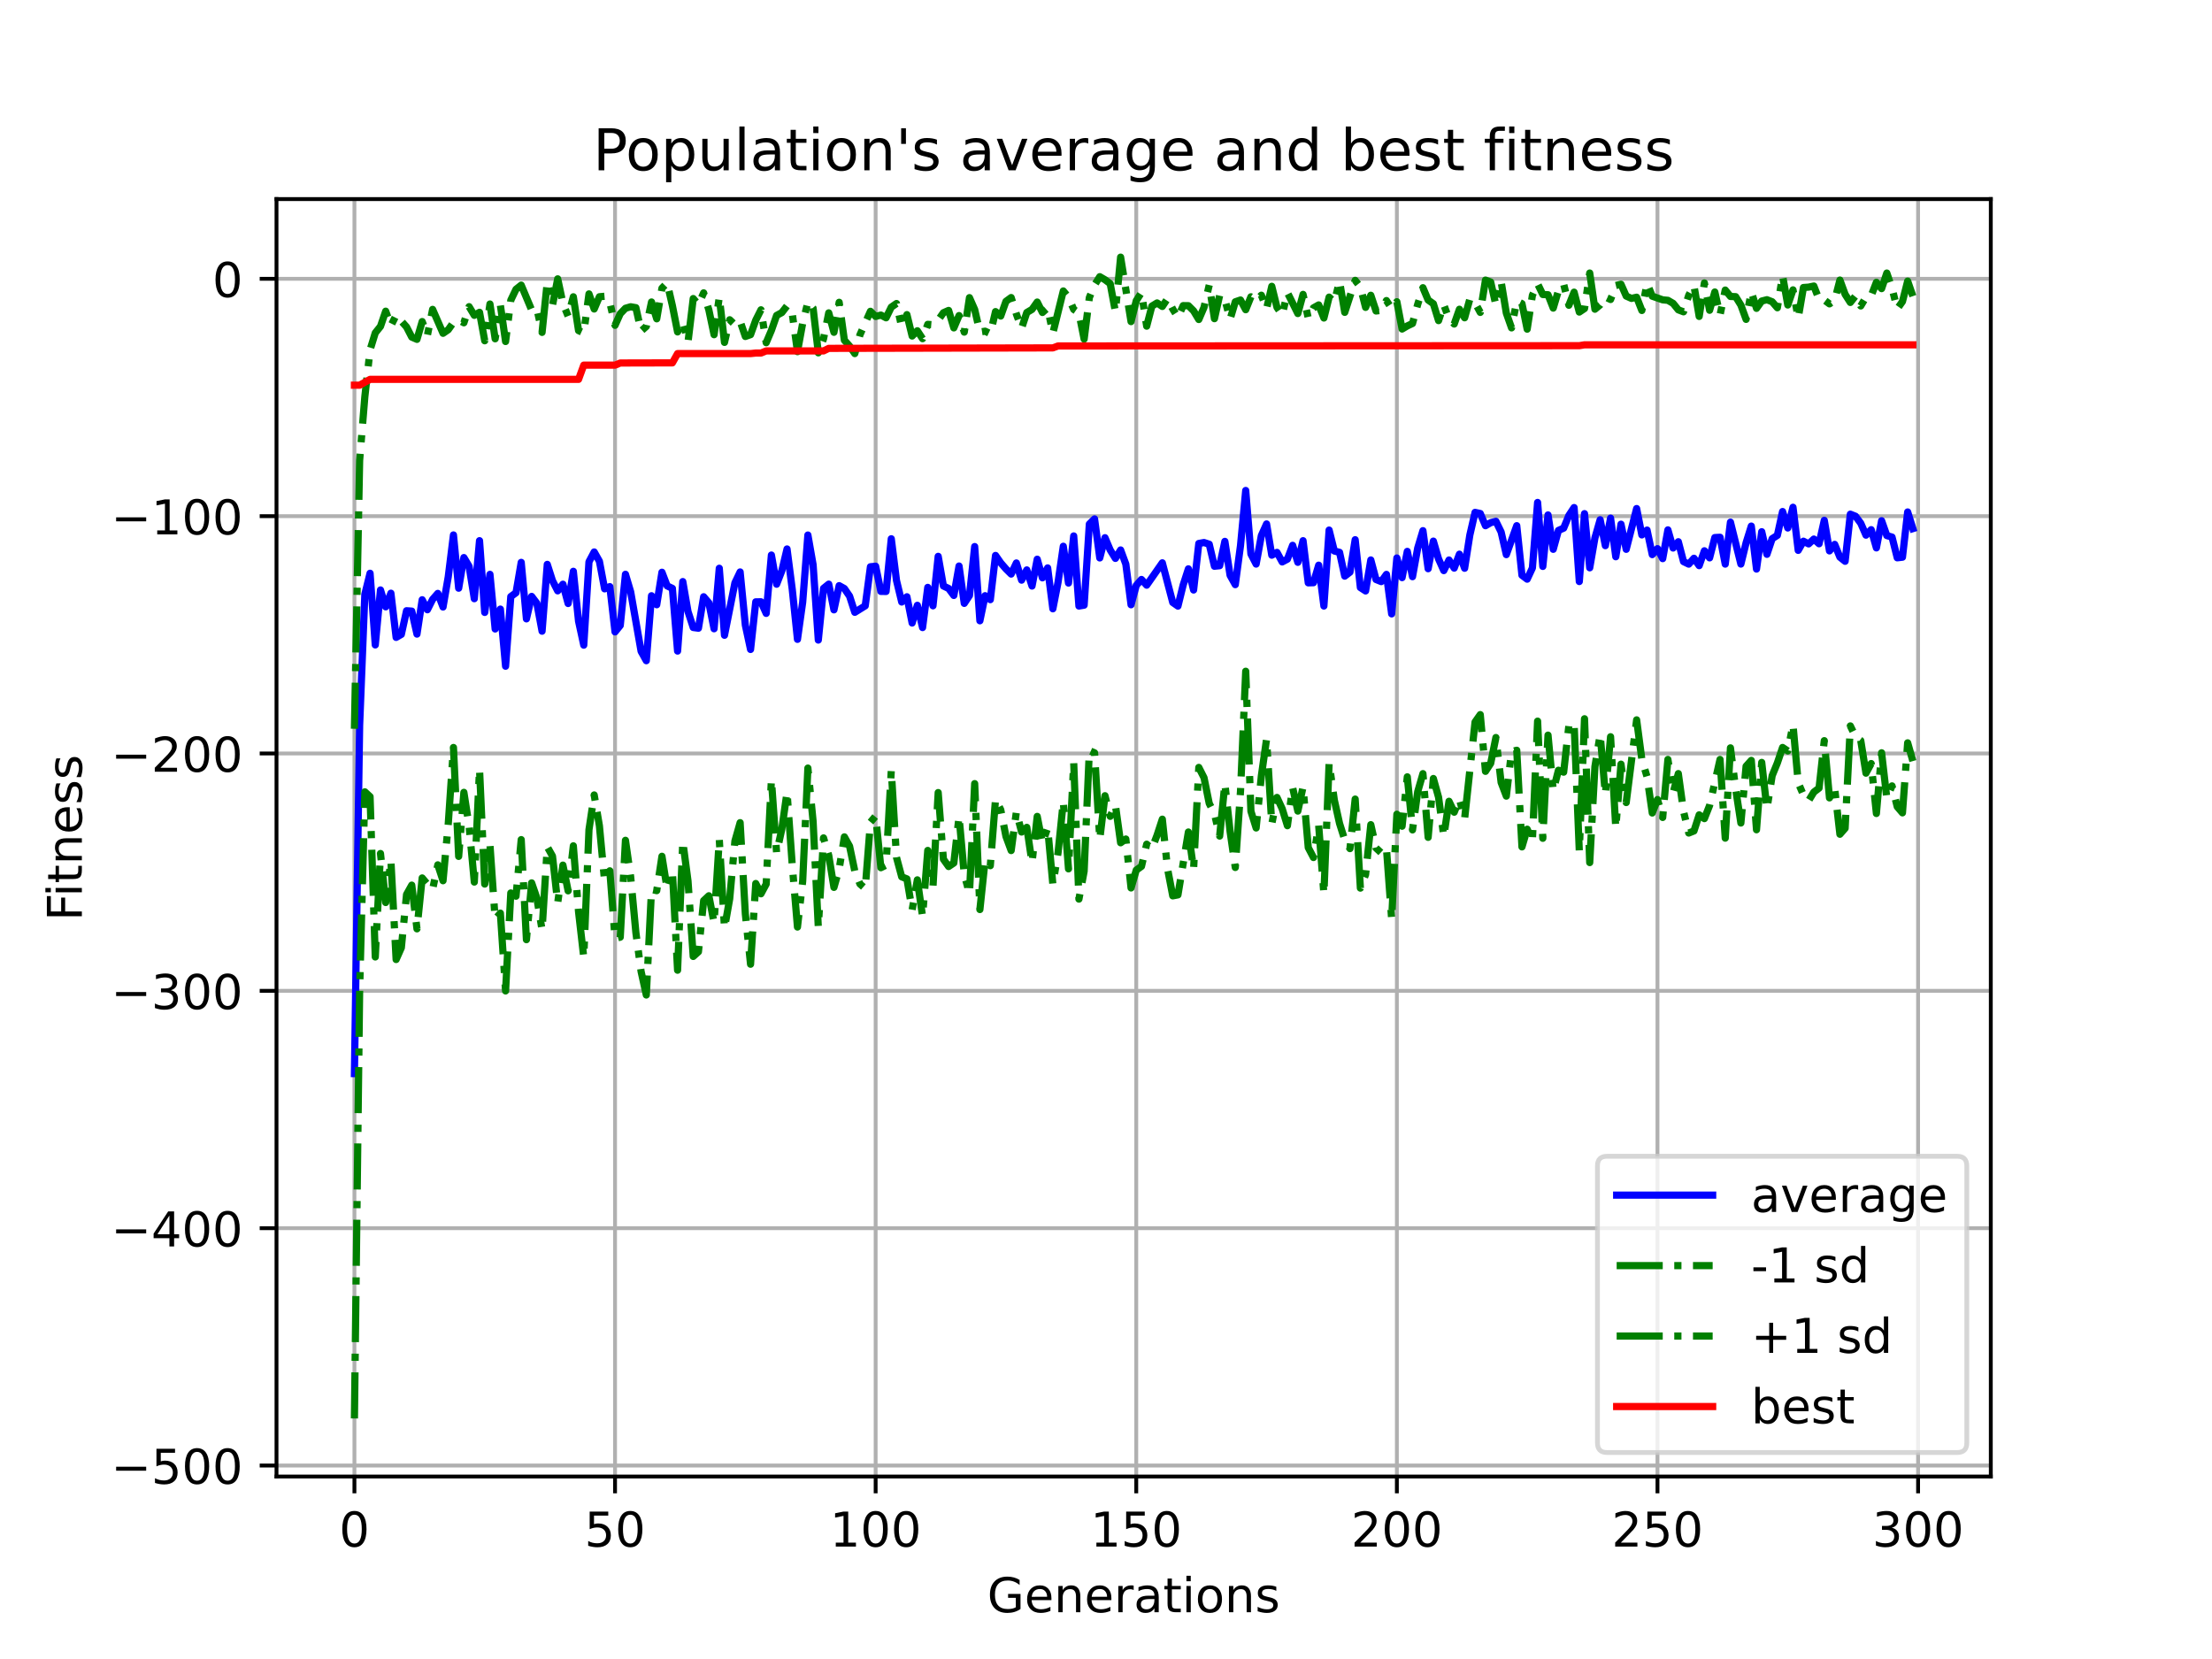 <?xml version="1.0" encoding="utf-8" standalone="no"?>
<!DOCTYPE svg PUBLIC "-//W3C//DTD SVG 1.1//EN"
  "http://www.w3.org/Graphics/SVG/1.1/DTD/svg11.dtd">
<!-- Created with matplotlib (https://matplotlib.org/) -->
<svg height="345.6pt" version="1.1" viewBox="0 0 460.8 345.6" width="460.8pt" xmlns="http://www.w3.org/2000/svg" xmlns:xlink="http://www.w3.org/1999/xlink">
 <defs>
  <style type="text/css">*{stroke-linecap:butt;stroke-linejoin:round;}</style>
 </defs>
 <g id="figure_1">
  <g id="patch_1">
   <path d="M 0 345.6 
L 460.8 345.6 
L 460.8 0 
L 0 0 
z
" style="fill:#ffffff;"/>
  </g>
  <g id="axes_1">
   <g id="patch_2">
    <path d="M 57.6 307.584 
L 414.72 307.584 
L 414.72 41.472 
L 57.6 41.472 
z
" style="fill:#ffffff;"/>
   </g>
   <g id="matplotlib.axis_1">
    <g id="xtick_1">
     <g id="line2d_1">
      <path clip-path="url(#p37c6cdb861)" d="M 73.833 307.584 
L 73.833 41.472 
" style="fill:none;stroke:#b0b0b0;stroke-linecap:square;stroke-width:0.8;"/>
     </g>
     <g id="line2d_2">
      <defs>
       <path d="M 0 0 
L 0 3.5 
" id="m6811ec1864" style="stroke:#000000;stroke-width:0.8;"/>
      </defs>
      <g>
       <use style="stroke:#000000;stroke-width:0.8;" x="73.833" xlink:href="#m6811ec1864" y="307.584"/>
      </g>
     </g>
     <g id="text_1">
      <!-- 0 -->
      <g transform="translate(70.651 322.182)scale(0.1 -0.1)">
       <defs>
        <path d="M 31.781 66.406 
Q 24.172 66.406 20.328 58.906 
Q 16.5 51.422 16.5 36.375 
Q 16.5 21.391 20.328 13.891 
Q 24.172 6.391 31.781 6.391 
Q 39.453 6.391 43.281 13.891 
Q 47.125 21.391 47.125 36.375 
Q 47.125 51.422 43.281 58.906 
Q 39.453 66.406 31.781 66.406 
z
M 31.781 74.219 
Q 44.047 74.219 50.516 64.516 
Q 56.984 54.828 56.984 36.375 
Q 56.984 17.969 50.516 8.266 
Q 44.047 -1.422 31.781 -1.422 
Q 19.531 -1.422 13.062 8.266 
Q 6.594 17.969 6.594 36.375 
Q 6.594 54.828 13.062 64.516 
Q 19.531 74.219 31.781 74.219 
z
" id="DejaVuSans-48"/>
       </defs>
       <use xlink:href="#DejaVuSans-48"/>
      </g>
     </g>
    </g>
    <g id="xtick_2">
     <g id="line2d_3">
      <path clip-path="url(#p37c6cdb861)" d="M 128.123 307.584 
L 128.123 41.472 
" style="fill:none;stroke:#b0b0b0;stroke-linecap:square;stroke-width:0.8;"/>
     </g>
     <g id="line2d_4">
      <g>
       <use style="stroke:#000000;stroke-width:0.8;" x="128.123" xlink:href="#m6811ec1864" y="307.584"/>
      </g>
     </g>
     <g id="text_2">
      <!-- 50 -->
      <g transform="translate(121.76 322.182)scale(0.1 -0.1)">
       <defs>
        <path d="M 10.797 72.906 
L 49.516 72.906 
L 49.516 64.594 
L 19.828 64.594 
L 19.828 46.734 
Q 21.969 47.469 24.109 47.828 
Q 26.266 48.188 28.422 48.188 
Q 40.625 48.188 47.75 41.5 
Q 54.891 34.812 54.891 23.391 
Q 54.891 11.625 47.562 5.094 
Q 40.234 -1.422 26.906 -1.422 
Q 22.312 -1.422 17.547 -0.641 
Q 12.797 0.141 7.719 1.703 
L 7.719 11.625 
Q 12.109 9.234 16.797 8.062 
Q 21.484 6.891 26.703 6.891 
Q 35.156 6.891 40.078 11.328 
Q 45.016 15.766 45.016 23.391 
Q 45.016 31 40.078 35.438 
Q 35.156 39.891 26.703 39.891 
Q 22.75 39.891 18.812 39.016 
Q 14.891 38.141 10.797 36.281 
z
" id="DejaVuSans-53"/>
       </defs>
       <use xlink:href="#DejaVuSans-53"/>
       <use x="63.623" xlink:href="#DejaVuSans-48"/>
      </g>
     </g>
    </g>
    <g id="xtick_3">
     <g id="line2d_5">
      <path clip-path="url(#p37c6cdb861)" d="M 182.413 307.584 
L 182.413 41.472 
" style="fill:none;stroke:#b0b0b0;stroke-linecap:square;stroke-width:0.8;"/>
     </g>
     <g id="line2d_6">
      <g>
       <use style="stroke:#000000;stroke-width:0.8;" x="182.413" xlink:href="#m6811ec1864" y="307.584"/>
      </g>
     </g>
     <g id="text_3">
      <!-- 100 -->
      <g transform="translate(172.869 322.182)scale(0.1 -0.1)">
       <defs>
        <path d="M 12.406 8.297 
L 28.516 8.297 
L 28.516 63.922 
L 10.984 60.406 
L 10.984 69.391 
L 28.422 72.906 
L 38.281 72.906 
L 38.281 8.297 
L 54.391 8.297 
L 54.391 0 
L 12.406 0 
z
" id="DejaVuSans-49"/>
       </defs>
       <use xlink:href="#DejaVuSans-49"/>
       <use x="63.623" xlink:href="#DejaVuSans-48"/>
       <use x="127.246" xlink:href="#DejaVuSans-48"/>
      </g>
     </g>
    </g>
    <g id="xtick_4">
     <g id="line2d_7">
      <path clip-path="url(#p37c6cdb861)" d="M 236.703 307.584 
L 236.703 41.472 
" style="fill:none;stroke:#b0b0b0;stroke-linecap:square;stroke-width:0.8;"/>
     </g>
     <g id="line2d_8">
      <g>
       <use style="stroke:#000000;stroke-width:0.8;" x="236.703" xlink:href="#m6811ec1864" y="307.584"/>
      </g>
     </g>
     <g id="text_4">
      <!-- 150 -->
      <g transform="translate(227.159 322.182)scale(0.1 -0.1)">
       <use xlink:href="#DejaVuSans-49"/>
       <use x="63.623" xlink:href="#DejaVuSans-53"/>
       <use x="127.246" xlink:href="#DejaVuSans-48"/>
      </g>
     </g>
    </g>
    <g id="xtick_5">
     <g id="line2d_9">
      <path clip-path="url(#p37c6cdb861)" d="M 290.993 307.584 
L 290.993 41.472 
" style="fill:none;stroke:#b0b0b0;stroke-linecap:square;stroke-width:0.8;"/>
     </g>
     <g id="line2d_10">
      <g>
       <use style="stroke:#000000;stroke-width:0.8;" x="290.993" xlink:href="#m6811ec1864" y="307.584"/>
      </g>
     </g>
     <g id="text_5">
      <!-- 200 -->
      <g transform="translate(281.449 322.182)scale(0.1 -0.1)">
       <defs>
        <path d="M 19.188 8.297 
L 53.609 8.297 
L 53.609 0 
L 7.328 0 
L 7.328 8.297 
Q 12.938 14.109 22.625 23.891 
Q 32.328 33.688 34.812 36.531 
Q 39.547 41.844 41.422 45.531 
Q 43.312 49.219 43.312 52.781 
Q 43.312 58.594 39.234 62.25 
Q 35.156 65.922 28.609 65.922 
Q 23.969 65.922 18.812 64.312 
Q 13.672 62.703 7.812 59.422 
L 7.812 69.391 
Q 13.766 71.781 18.938 73 
Q 24.125 74.219 28.422 74.219 
Q 39.75 74.219 46.484 68.547 
Q 53.219 62.891 53.219 53.422 
Q 53.219 48.922 51.531 44.891 
Q 49.859 40.875 45.406 35.406 
Q 44.188 33.984 37.641 27.219 
Q 31.109 20.453 19.188 8.297 
z
" id="DejaVuSans-50"/>
       </defs>
       <use xlink:href="#DejaVuSans-50"/>
       <use x="63.623" xlink:href="#DejaVuSans-48"/>
       <use x="127.246" xlink:href="#DejaVuSans-48"/>
      </g>
     </g>
    </g>
    <g id="xtick_6">
     <g id="line2d_11">
      <path clip-path="url(#p37c6cdb861)" d="M 345.283 307.584 
L 345.283 41.472 
" style="fill:none;stroke:#b0b0b0;stroke-linecap:square;stroke-width:0.8;"/>
     </g>
     <g id="line2d_12">
      <g>
       <use style="stroke:#000000;stroke-width:0.8;" x="345.283" xlink:href="#m6811ec1864" y="307.584"/>
      </g>
     </g>
     <g id="text_6">
      <!-- 250 -->
      <g transform="translate(335.739 322.182)scale(0.1 -0.1)">
       <use xlink:href="#DejaVuSans-50"/>
       <use x="63.623" xlink:href="#DejaVuSans-53"/>
       <use x="127.246" xlink:href="#DejaVuSans-48"/>
      </g>
     </g>
    </g>
    <g id="xtick_7">
     <g id="line2d_13">
      <path clip-path="url(#p37c6cdb861)" d="M 399.573 307.584 
L 399.573 41.472 
" style="fill:none;stroke:#b0b0b0;stroke-linecap:square;stroke-width:0.8;"/>
     </g>
     <g id="line2d_14">
      <g>
       <use style="stroke:#000000;stroke-width:0.8;" x="399.573" xlink:href="#m6811ec1864" y="307.584"/>
      </g>
     </g>
     <g id="text_7">
      <!-- 300 -->
      <g transform="translate(390.029 322.182)scale(0.1 -0.1)">
       <defs>
        <path d="M 40.578 39.312 
Q 47.656 37.797 51.625 33 
Q 55.609 28.219 55.609 21.188 
Q 55.609 10.406 48.188 4.484 
Q 40.766 -1.422 27.094 -1.422 
Q 22.516 -1.422 17.656 -0.516 
Q 12.797 0.391 7.625 2.203 
L 7.625 11.719 
Q 11.719 9.328 16.594 8.109 
Q 21.484 6.891 26.812 6.891 
Q 36.078 6.891 40.938 10.547 
Q 45.797 14.203 45.797 21.188 
Q 45.797 27.641 41.281 31.266 
Q 36.766 34.906 28.719 34.906 
L 20.219 34.906 
L 20.219 43.016 
L 29.109 43.016 
Q 36.375 43.016 40.234 45.922 
Q 44.094 48.828 44.094 54.297 
Q 44.094 59.906 40.109 62.906 
Q 36.141 65.922 28.719 65.922 
Q 24.656 65.922 20.016 65.031 
Q 15.375 64.156 9.812 62.312 
L 9.812 71.094 
Q 15.438 72.656 20.344 73.438 
Q 25.25 74.219 29.594 74.219 
Q 40.828 74.219 47.359 69.109 
Q 53.906 64.016 53.906 55.328 
Q 53.906 49.266 50.438 45.094 
Q 46.969 40.922 40.578 39.312 
z
" id="DejaVuSans-51"/>
       </defs>
       <use xlink:href="#DejaVuSans-51"/>
       <use x="63.623" xlink:href="#DejaVuSans-48"/>
       <use x="127.246" xlink:href="#DejaVuSans-48"/>
      </g>
     </g>
    </g>
    <g id="text_8">
     <!-- Generations -->
     <g transform="translate(205.662 335.861)scale(0.1 -0.1)">
      <defs>
       <path d="M 59.516 10.406 
L 59.516 29.984 
L 43.406 29.984 
L 43.406 38.094 
L 69.281 38.094 
L 69.281 6.781 
Q 63.578 2.734 56.688 0.656 
Q 49.812 -1.422 42 -1.422 
Q 24.906 -1.422 15.25 8.562 
Q 5.609 18.562 5.609 36.375 
Q 5.609 54.25 15.25 64.234 
Q 24.906 74.219 42 74.219 
Q 49.125 74.219 55.547 72.453 
Q 61.969 70.703 67.391 67.281 
L 67.391 56.781 
Q 61.922 61.422 55.766 63.766 
Q 49.609 66.109 42.828 66.109 
Q 29.438 66.109 22.719 58.641 
Q 16.016 51.172 16.016 36.375 
Q 16.016 21.625 22.719 14.156 
Q 29.438 6.688 42.828 6.688 
Q 48.047 6.688 52.141 7.594 
Q 56.25 8.5 59.516 10.406 
z
" id="DejaVuSans-71"/>
       <path d="M 56.203 29.594 
L 56.203 25.203 
L 14.891 25.203 
Q 15.484 15.922 20.484 11.062 
Q 25.484 6.203 34.422 6.203 
Q 39.594 6.203 44.453 7.469 
Q 49.312 8.734 54.109 11.281 
L 54.109 2.781 
Q 49.266 0.734 44.188 -0.344 
Q 39.109 -1.422 33.891 -1.422 
Q 20.797 -1.422 13.156 6.188 
Q 5.516 13.812 5.516 26.812 
Q 5.516 40.234 12.766 48.109 
Q 20.016 56 32.328 56 
Q 43.359 56 49.781 48.891 
Q 56.203 41.797 56.203 29.594 
z
M 47.219 32.234 
Q 47.125 39.594 43.094 43.984 
Q 39.062 48.391 32.422 48.391 
Q 24.906 48.391 20.391 44.141 
Q 15.875 39.891 15.188 32.172 
z
" id="DejaVuSans-101"/>
       <path d="M 54.891 33.016 
L 54.891 0 
L 45.906 0 
L 45.906 32.719 
Q 45.906 40.484 42.875 44.328 
Q 39.844 48.188 33.797 48.188 
Q 26.516 48.188 22.312 43.547 
Q 18.109 38.922 18.109 30.906 
L 18.109 0 
L 9.078 0 
L 9.078 54.688 
L 18.109 54.688 
L 18.109 46.188 
Q 21.344 51.125 25.703 53.562 
Q 30.078 56 35.797 56 
Q 45.219 56 50.047 50.172 
Q 54.891 44.344 54.891 33.016 
z
" id="DejaVuSans-110"/>
       <path d="M 41.109 46.297 
Q 39.594 47.172 37.812 47.578 
Q 36.031 48 33.891 48 
Q 26.266 48 22.188 43.047 
Q 18.109 38.094 18.109 28.812 
L 18.109 0 
L 9.078 0 
L 9.078 54.688 
L 18.109 54.688 
L 18.109 46.188 
Q 20.953 51.172 25.484 53.578 
Q 30.031 56 36.531 56 
Q 37.453 56 38.578 55.875 
Q 39.703 55.766 41.062 55.516 
z
" id="DejaVuSans-114"/>
       <path d="M 34.281 27.484 
Q 23.391 27.484 19.188 25 
Q 14.984 22.516 14.984 16.5 
Q 14.984 11.719 18.141 8.906 
Q 21.297 6.109 26.703 6.109 
Q 34.188 6.109 38.703 11.406 
Q 43.219 16.703 43.219 25.484 
L 43.219 27.484 
z
M 52.203 31.203 
L 52.203 0 
L 43.219 0 
L 43.219 8.297 
Q 40.141 3.328 35.547 0.953 
Q 30.953 -1.422 24.312 -1.422 
Q 15.922 -1.422 10.953 3.297 
Q 6 8.016 6 15.922 
Q 6 25.141 12.172 29.828 
Q 18.359 34.516 30.609 34.516 
L 43.219 34.516 
L 43.219 35.406 
Q 43.219 41.609 39.141 45 
Q 35.062 48.391 27.688 48.391 
Q 23 48.391 18.547 47.266 
Q 14.109 46.141 10.016 43.891 
L 10.016 52.203 
Q 14.938 54.109 19.578 55.047 
Q 24.219 56 28.609 56 
Q 40.484 56 46.344 49.844 
Q 52.203 43.703 52.203 31.203 
z
" id="DejaVuSans-97"/>
       <path d="M 18.312 70.219 
L 18.312 54.688 
L 36.812 54.688 
L 36.812 47.703 
L 18.312 47.703 
L 18.312 18.016 
Q 18.312 11.328 20.141 9.422 
Q 21.969 7.516 27.594 7.516 
L 36.812 7.516 
L 36.812 0 
L 27.594 0 
Q 17.188 0 13.234 3.875 
Q 9.281 7.766 9.281 18.016 
L 9.281 47.703 
L 2.688 47.703 
L 2.688 54.688 
L 9.281 54.688 
L 9.281 70.219 
z
" id="DejaVuSans-116"/>
       <path d="M 9.422 54.688 
L 18.406 54.688 
L 18.406 0 
L 9.422 0 
z
M 9.422 75.984 
L 18.406 75.984 
L 18.406 64.594 
L 9.422 64.594 
z
" id="DejaVuSans-105"/>
       <path d="M 30.609 48.391 
Q 23.391 48.391 19.188 42.75 
Q 14.984 37.109 14.984 27.297 
Q 14.984 17.484 19.156 11.844 
Q 23.344 6.203 30.609 6.203 
Q 37.797 6.203 41.984 11.859 
Q 46.188 17.531 46.188 27.297 
Q 46.188 37.016 41.984 42.703 
Q 37.797 48.391 30.609 48.391 
z
M 30.609 56 
Q 42.328 56 49.016 48.375 
Q 55.719 40.766 55.719 27.297 
Q 55.719 13.875 49.016 6.219 
Q 42.328 -1.422 30.609 -1.422 
Q 18.844 -1.422 12.172 6.219 
Q 5.516 13.875 5.516 27.297 
Q 5.516 40.766 12.172 48.375 
Q 18.844 56 30.609 56 
z
" id="DejaVuSans-111"/>
       <path d="M 44.281 53.078 
L 44.281 44.578 
Q 40.484 46.531 36.375 47.5 
Q 32.281 48.484 27.875 48.484 
Q 21.188 48.484 17.844 46.438 
Q 14.5 44.391 14.5 40.281 
Q 14.5 37.156 16.891 35.375 
Q 19.281 33.594 26.516 31.984 
L 29.594 31.297 
Q 39.156 29.25 43.188 25.516 
Q 47.219 21.781 47.219 15.094 
Q 47.219 7.469 41.188 3.016 
Q 35.156 -1.422 24.609 -1.422 
Q 20.219 -1.422 15.453 -0.562 
Q 10.688 0.297 5.422 2 
L 5.422 11.281 
Q 10.406 8.688 15.234 7.391 
Q 20.062 6.109 24.812 6.109 
Q 31.156 6.109 34.562 8.281 
Q 37.984 10.453 37.984 14.406 
Q 37.984 18.062 35.516 20.016 
Q 33.062 21.969 24.703 23.781 
L 21.578 24.516 
Q 13.234 26.266 9.516 29.906 
Q 5.812 33.547 5.812 39.891 
Q 5.812 47.609 11.281 51.797 
Q 16.75 56 26.812 56 
Q 31.781 56 36.172 55.266 
Q 40.578 54.547 44.281 53.078 
z
" id="DejaVuSans-115"/>
      </defs>
      <use xlink:href="#DejaVuSans-71"/>
      <use x="77.49" xlink:href="#DejaVuSans-101"/>
      <use x="139.014" xlink:href="#DejaVuSans-110"/>
      <use x="202.393" xlink:href="#DejaVuSans-101"/>
      <use x="263.916" xlink:href="#DejaVuSans-114"/>
      <use x="305.029" xlink:href="#DejaVuSans-97"/>
      <use x="366.309" xlink:href="#DejaVuSans-116"/>
      <use x="405.518" xlink:href="#DejaVuSans-105"/>
      <use x="433.301" xlink:href="#DejaVuSans-111"/>
      <use x="494.482" xlink:href="#DejaVuSans-110"/>
      <use x="557.861" xlink:href="#DejaVuSans-115"/>
     </g>
    </g>
   </g>
   <g id="matplotlib.axis_2">
    <g id="ytick_1">
     <g id="line2d_15">
      <path clip-path="url(#p37c6cdb861)" d="M 57.6 305.296 
L 414.72 305.296 
" style="fill:none;stroke:#b0b0b0;stroke-linecap:square;stroke-width:0.8;"/>
     </g>
     <g id="line2d_16">
      <defs>
       <path d="M 0 0 
L -3.5 0 
" id="m3d8d4834bc" style="stroke:#000000;stroke-width:0.8;"/>
      </defs>
      <g>
       <use style="stroke:#000000;stroke-width:0.8;" x="57.6" xlink:href="#m3d8d4834bc" y="305.296"/>
      </g>
     </g>
     <g id="text_9">
      <!-- −500 -->
      <g transform="translate(23.133 309.095)scale(0.1 -0.1)">
       <defs>
        <path d="M 10.594 35.5 
L 73.188 35.5 
L 73.188 27.203 
L 10.594 27.203 
z
" id="DejaVuSans-8722"/>
       </defs>
       <use xlink:href="#DejaVuSans-8722"/>
       <use x="83.789" xlink:href="#DejaVuSans-53"/>
       <use x="147.412" xlink:href="#DejaVuSans-48"/>
       <use x="211.035" xlink:href="#DejaVuSans-48"/>
      </g>
     </g>
    </g>
    <g id="ytick_2">
     <g id="line2d_17">
      <path clip-path="url(#p37c6cdb861)" d="M 57.6 255.853 
L 414.72 255.853 
" style="fill:none;stroke:#b0b0b0;stroke-linecap:square;stroke-width:0.8;"/>
     </g>
     <g id="line2d_18">
      <g>
       <use style="stroke:#000000;stroke-width:0.8;" x="57.6" xlink:href="#m3d8d4834bc" y="255.853"/>
      </g>
     </g>
     <g id="text_10">
      <!-- −400 -->
      <g transform="translate(23.133 259.652)scale(0.1 -0.1)">
       <defs>
        <path d="M 37.797 64.312 
L 12.891 25.391 
L 37.797 25.391 
z
M 35.203 72.906 
L 47.609 72.906 
L 47.609 25.391 
L 58.016 25.391 
L 58.016 17.188 
L 47.609 17.188 
L 47.609 0 
L 37.797 0 
L 37.797 17.188 
L 4.891 17.188 
L 4.891 26.703 
z
" id="DejaVuSans-52"/>
       </defs>
       <use xlink:href="#DejaVuSans-8722"/>
       <use x="83.789" xlink:href="#DejaVuSans-52"/>
       <use x="147.412" xlink:href="#DejaVuSans-48"/>
       <use x="211.035" xlink:href="#DejaVuSans-48"/>
      </g>
     </g>
    </g>
    <g id="ytick_3">
     <g id="line2d_19">
      <path clip-path="url(#p37c6cdb861)" d="M 57.6 206.409 
L 414.72 206.409 
" style="fill:none;stroke:#b0b0b0;stroke-linecap:square;stroke-width:0.8;"/>
     </g>
     <g id="line2d_20">
      <g>
       <use style="stroke:#000000;stroke-width:0.8;" x="57.6" xlink:href="#m3d8d4834bc" y="206.409"/>
      </g>
     </g>
     <g id="text_11">
      <!-- −300 -->
      <g transform="translate(23.133 210.209)scale(0.1 -0.1)">
       <use xlink:href="#DejaVuSans-8722"/>
       <use x="83.789" xlink:href="#DejaVuSans-51"/>
       <use x="147.412" xlink:href="#DejaVuSans-48"/>
       <use x="211.035" xlink:href="#DejaVuSans-48"/>
      </g>
     </g>
    </g>
    <g id="ytick_4">
     <g id="line2d_21">
      <path clip-path="url(#p37c6cdb861)" d="M 57.6 156.966 
L 414.72 156.966 
" style="fill:none;stroke:#b0b0b0;stroke-linecap:square;stroke-width:0.8;"/>
     </g>
     <g id="line2d_22">
      <g>
       <use style="stroke:#000000;stroke-width:0.8;" x="57.6" xlink:href="#m3d8d4834bc" y="156.966"/>
      </g>
     </g>
     <g id="text_12">
      <!-- −200 -->
      <g transform="translate(23.133 160.765)scale(0.1 -0.1)">
       <use xlink:href="#DejaVuSans-8722"/>
       <use x="83.789" xlink:href="#DejaVuSans-50"/>
       <use x="147.412" xlink:href="#DejaVuSans-48"/>
       <use x="211.035" xlink:href="#DejaVuSans-48"/>
      </g>
     </g>
    </g>
    <g id="ytick_5">
     <g id="line2d_23">
      <path clip-path="url(#p37c6cdb861)" d="M 57.6 107.522 
L 414.72 107.522 
" style="fill:none;stroke:#b0b0b0;stroke-linecap:square;stroke-width:0.8;"/>
     </g>
     <g id="line2d_24">
      <g>
       <use style="stroke:#000000;stroke-width:0.8;" x="57.6" xlink:href="#m3d8d4834bc" y="107.522"/>
      </g>
     </g>
     <g id="text_13">
      <!-- −100 -->
      <g transform="translate(23.133 111.322)scale(0.1 -0.1)">
       <use xlink:href="#DejaVuSans-8722"/>
       <use x="83.789" xlink:href="#DejaVuSans-49"/>
       <use x="147.412" xlink:href="#DejaVuSans-48"/>
       <use x="211.035" xlink:href="#DejaVuSans-48"/>
      </g>
     </g>
    </g>
    <g id="ytick_6">
     <g id="line2d_25">
      <path clip-path="url(#p37c6cdb861)" d="M 57.6 58.079 
L 414.72 58.079 
" style="fill:none;stroke:#b0b0b0;stroke-linecap:square;stroke-width:0.8;"/>
     </g>
     <g id="line2d_26">
      <g>
       <use style="stroke:#000000;stroke-width:0.8;" x="57.6" xlink:href="#m3d8d4834bc" y="58.079"/>
      </g>
     </g>
     <g id="text_14">
      <!-- 0 -->
      <g transform="translate(44.237 61.878)scale(0.1 -0.1)">
       <use xlink:href="#DejaVuSans-48"/>
      </g>
     </g>
    </g>
    <g id="text_15">
     <!-- Fitness -->
     <g transform="translate(17.053 191.845)rotate(-90)scale(0.1 -0.1)">
      <defs>
       <path d="M 9.812 72.906 
L 51.703 72.906 
L 51.703 64.594 
L 19.672 64.594 
L 19.672 43.109 
L 48.578 43.109 
L 48.578 34.812 
L 19.672 34.812 
L 19.672 0 
L 9.812 0 
z
" id="DejaVuSans-70"/>
      </defs>
      <use xlink:href="#DejaVuSans-70"/>
      <use x="50.27" xlink:href="#DejaVuSans-105"/>
      <use x="78.053" xlink:href="#DejaVuSans-116"/>
      <use x="117.262" xlink:href="#DejaVuSans-110"/>
      <use x="180.641" xlink:href="#DejaVuSans-101"/>
      <use x="242.164" xlink:href="#DejaVuSans-115"/>
      <use x="294.264" xlink:href="#DejaVuSans-115"/>
     </g>
    </g>
   </g>
   <g id="line2d_27">
    <path clip-path="url(#p37c6cdb861)" d="M 73.833 223.652 
L 74.919 151.095 
L 76.004 123.795 
L 77.09 119.423 
L 78.176 134.35 
L 79.262 122.899 
L 80.348 126.416 
L 81.433 123.575 
L 82.519 132.78 
L 83.605 132.152 
L 84.691 127.227 
L 85.777 127.306 
L 86.862 132.093 
L 87.948 124.94 
L 89.034 127.02 
L 90.12 124.86 
L 91.206 123.619 
L 92.291 126.452 
L 93.377 120.168 
L 94.463 111.439 
L 95.549 122.532 
L 96.635 116.152 
L 97.72 117.977 
L 98.806 124.72 
L 99.892 112.634 
L 100.978 127.578 
L 102.064 119.647 
L 103.149 131.028 
L 104.235 126.888 
L 105.321 138.784 
L 106.407 124.278 
L 107.493 123.481 
L 108.578 117.153 
L 109.664 128.919 
L 110.75 124.244 
L 111.836 125.677 
L 112.922 131.489 
L 114.007 117.57 
L 115.093 120.968 
L 116.179 123.084 
L 117.265 121.704 
L 118.351 125.72 
L 119.436 119.013 
L 120.522 129.4 
L 121.608 134.396 
L 122.694 117.03 
L 123.78 114.985 
L 124.865 116.915 
L 125.951 122.666 
L 127.037 122.204 
L 128.123 131.635 
L 129.209 130.29 
L 130.294 119.634 
L 131.38 123.289 
L 133.552 135.678 
L 134.638 137.636 
L 135.723 124.103 
L 136.809 125.976 
L 137.895 119.209 
L 138.981 122.054 
L 140.067 122.567 
L 141.152 135.629 
L 142.238 121.155 
L 143.324 127.395 
L 144.41 130.718 
L 145.496 130.867 
L 146.581 124.315 
L 147.667 125.583 
L 148.753 130.98 
L 149.839 118.38 
L 150.925 132.337 
L 153.096 121.425 
L 154.182 119.147 
L 155.268 130.238 
L 156.354 135.291 
L 157.439 125.374 
L 158.525 125.365 
L 159.611 127.779 
L 160.697 115.626 
L 161.783 121.699 
L 162.868 118.911 
L 163.954 114.359 
L 165.04 122.765 
L 166.126 133.187 
L 167.212 125.453 
L 168.297 111.455 
L 169.383 117.647 
L 170.469 133.335 
L 171.555 122.564 
L 172.641 121.686 
L 173.726 127.041 
L 174.812 122.001 
L 175.898 122.605 
L 176.984 124.189 
L 178.07 127.556 
L 180.241 126.205 
L 181.327 118.066 
L 182.413 117.955 
L 183.499 123.197 
L 184.584 123.21 
L 185.67 112.235 
L 186.756 120.919 
L 187.842 125.409 
L 188.928 124.318 
L 190.013 129.784 
L 191.099 126.096 
L 192.185 130.731 
L 193.271 122.364 
L 194.357 126.197 
L 195.442 115.896 
L 196.528 122.068 
L 197.614 122.589 
L 198.7 124.043 
L 199.786 117.914 
L 200.871 125.693 
L 201.957 124.062 
L 203.043 113.861 
L 204.129 129.318 
L 205.215 124.093 
L 206.3 124.919 
L 207.386 115.707 
L 208.472 117.261 
L 209.558 118.514 
L 210.644 119.587 
L 211.729 117.277 
L 212.815 120.852 
L 213.901 118.726 
L 214.987 122.081 
L 216.073 116.496 
L 217.158 120.371 
L 218.244 118.306 
L 219.33 126.822 
L 220.416 121.266 
L 221.502 113.796 
L 222.587 121.461 
L 223.673 111.648 
L 224.759 126.249 
L 225.845 126.067 
L 226.931 109.173 
L 228.016 108.099 
L 229.102 116.228 
L 230.188 112.015 
L 231.274 114.572 
L 232.36 116.324 
L 233.445 114.568 
L 234.531 117.525 
L 235.617 125.985 
L 236.703 121.951 
L 237.789 120.714 
L 238.875 121.902 
L 242.132 117.246 
L 244.304 125.503 
L 245.389 126.263 
L 246.475 121.865 
L 247.561 118.501 
L 248.647 122.908 
L 249.733 113.214 
L 250.818 113.018 
L 251.904 113.372 
L 252.99 117.958 
L 254.076 117.844 
L 255.162 112.78 
L 256.247 119.851 
L 257.333 121.792 
L 258.419 113.663 
L 259.505 102.175 
L 260.591 115.414 
L 261.676 117.507 
L 262.762 111.571 
L 263.848 109.147 
L 264.934 115.655 
L 266.02 115.074 
L 267.105 117.06 
L 268.191 116.483 
L 269.277 113.604 
L 270.363 117.141 
L 271.449 112.635 
L 272.534 121.417 
L 273.62 121.387 
L 274.706 117.738 
L 275.792 126.247 
L 276.878 110.423 
L 277.963 114.782 
L 279.049 115.058 
L 280.135 120.017 
L 281.221 119.185 
L 282.307 112.432 
L 283.392 122.398 
L 284.478 123.105 
L 285.564 116.652 
L 286.65 120.721 
L 287.736 121.159 
L 288.821 119.66 
L 289.907 127.882 
L 290.993 116.239 
L 292.079 120.329 
L 293.165 114.863 
L 294.25 120.135 
L 295.336 114.157 
L 296.422 110.549 
L 297.508 118.471 
L 298.594 112.725 
L 299.679 116.439 
L 300.765 118.864 
L 301.851 116.662 
L 302.937 118.348 
L 304.023 115.447 
L 305.108 118.378 
L 306.194 111.462 
L 307.28 106.74 
L 308.366 106.972 
L 309.452 109.515 
L 310.537 108.886 
L 311.623 108.595 
L 312.709 110.82 
L 313.795 115.537 
L 315.966 109.508 
L 317.052 119.834 
L 318.138 120.652 
L 319.224 118.32 
L 320.31 104.669 
L 321.395 117.994 
L 322.481 107.271 
L 323.567 114.431 
L 324.653 110.497 
L 325.739 110.023 
L 326.824 107.38 
L 327.91 105.732 
L 328.996 121.145 
L 330.082 107.005 
L 331.168 118.284 
L 332.253 112.056 
L 333.339 108.267 
L 334.425 113.672 
L 335.511 107.934 
L 336.597 115.978 
L 337.682 109.201 
L 338.768 114.43 
L 340.94 105.939 
L 342.026 111.436 
L 343.111 110.424 
L 344.197 115.534 
L 345.283 114.296 
L 346.369 116.374 
L 347.455 110.384 
L 348.54 114.164 
L 349.626 112.851 
L 350.712 116.995 
L 351.798 117.52 
L 352.884 116.297 
L 353.969 117.833 
L 355.055 114.738 
L 356.141 116.216 
L 357.227 111.984 
L 358.313 111.924 
L 359.398 117.513 
L 360.484 108.775 
L 362.656 117.505 
L 363.742 113.073 
L 364.827 109.595 
L 365.913 118.544 
L 366.999 110.768 
L 368.085 115.474 
L 369.171 112.222 
L 370.256 111.525 
L 371.342 106.562 
L 372.428 109.989 
L 373.514 105.675 
L 374.6 114.651 
L 375.685 112.744 
L 376.771 113.305 
L 377.857 112.296 
L 378.943 113.273 
L 380.029 108.394 
L 381.114 114.76 
L 382.2 113.404 
L 383.286 116.065 
L 384.372 116.929 
L 385.458 107.113 
L 386.543 107.545 
L 387.629 109.001 
L 388.715 111.485 
L 389.801 110.34 
L 390.887 114.136 
L 391.972 108.473 
L 393.058 111.571 
L 394.144 111.884 
L 395.23 116.202 
L 396.316 116.074 
L 397.401 106.651 
L 398.487 110.122 
L 398.487 110.122 
" style="fill:none;stroke:#0000ff;stroke-linecap:square;stroke-width:1.5;"/>
   </g>
   <g id="line2d_28">
    <path clip-path="url(#p37c6cdb861)" d="M 73.833 295.488 
L 74.919 206.265 
L 76.004 164.953 
L 77.09 165.955 
L 78.176 199.35 
L 79.262 177.802 
L 80.348 188.01 
L 81.433 179.29 
L 82.519 199.886 
L 83.605 197.434 
L 84.691 186.337 
L 85.777 184.388 
L 86.862 193.494 
L 87.948 182.894 
L 89.034 184.184 
L 90.12 185.27 
L 91.206 180.161 
L 92.291 183.471 
L 93.377 171.648 
L 94.463 155.715 
L 95.549 178.401 
L 96.635 165.061 
L 97.72 172.068 
L 98.806 183.751 
L 99.892 160.212 
L 100.978 184.168 
L 102.064 175.962 
L 103.149 191.479 
L 104.235 190.222 
L 105.321 206.426 
L 106.407 186.019 
L 107.493 186.695 
L 108.578 174.908 
L 109.664 195.753 
L 110.75 183.922 
L 111.836 187.074 
L 112.922 193.736 
L 114.007 176.409 
L 115.093 178.344 
L 116.179 188.08 
L 117.265 180.221 
L 118.351 185.576 
L 119.436 176.201 
L 120.522 189.932 
L 121.608 199.426 
L 122.694 172.836 
L 123.78 165.603 
L 124.865 172.013 
L 125.951 183.611 
L 127.037 181.409 
L 128.123 195.502 
L 129.209 195.231 
L 130.294 175.05 
L 131.38 182.674 
L 132.466 194.285 
L 133.552 202.384 
L 134.638 207.275 
L 135.723 185.297 
L 136.809 185.538 
L 137.895 178.378 
L 138.981 185.168 
L 140.067 181.476 
L 141.152 202.112 
L 142.238 175.28 
L 143.324 183.534 
L 144.41 199.245 
L 145.496 198.269 
L 146.581 187.622 
L 147.667 186.605 
L 148.753 192.236 
L 149.839 174.873 
L 150.925 193.349 
L 152.01 187.227 
L 153.096 175.203 
L 154.182 171.373 
L 155.268 190.382 
L 156.354 200.865 
L 157.439 184.051 
L 158.525 186.192 
L 159.611 184.169 
L 160.697 162.422 
L 161.783 177.685 
L 162.868 172.704 
L 163.954 165.005 
L 165.04 180.207 
L 166.126 193.116 
L 167.212 183.579 
L 168.297 160.003 
L 169.383 171.104 
L 170.469 193.166 
L 171.555 174.55 
L 172.641 178.196 
L 173.726 184.858 
L 174.812 181.025 
L 175.898 174.334 
L 176.984 176.284 
L 178.07 181.454 
L 179.155 184.157 
L 180.241 185.099 
L 181.327 171.282 
L 182.413 169.99 
L 183.499 180.76 
L 184.584 180.216 
L 185.67 160.485 
L 186.756 178.61 
L 187.842 182.66 
L 188.928 183.091 
L 190.013 189.566 
L 191.099 183.29 
L 192.185 190.908 
L 193.271 177.161 
L 194.357 184.739 
L 195.442 165.105 
L 196.528 178.99 
L 197.614 180.512 
L 198.7 179.781 
L 199.786 170.088 
L 200.871 182.2 
L 201.957 186.12 
L 203.043 163.244 
L 204.129 189.474 
L 205.215 179.192 
L 206.3 180.337 
L 207.386 166.5 
L 208.472 168.685 
L 209.558 174.247 
L 210.644 177.188 
L 211.729 169.128 
L 212.815 173.326 
L 213.901 172.353 
L 214.987 179.704 
L 216.073 170.069 
L 217.158 175.647 
L 218.244 172.476 
L 219.33 184.235 
L 220.416 177.616 
L 221.502 166.98 
L 222.587 180.999 
L 223.673 158.836 
L 224.759 187.301 
L 225.845 181.489 
L 226.931 156.361 
L 228.016 156.826 
L 229.102 174.818 
L 230.188 165.759 
L 231.274 170.058 
L 232.36 167.715 
L 233.445 175.568 
L 234.531 174.785 
L 235.617 184.975 
L 236.703 181.26 
L 237.789 180.482 
L 238.875 175.861 
L 239.96 176.831 
L 241.046 173.971 
L 242.132 170.651 
L 243.218 180.964 
L 244.304 186.624 
L 245.389 186.417 
L 247.561 173.323 
L 248.647 181.06 
L 249.733 159.867 
L 250.818 162.01 
L 251.904 167.364 
L 252.99 169.529 
L 254.076 174.169 
L 255.162 163.238 
L 256.247 173.193 
L 257.333 180.713 
L 258.419 164.831 
L 259.505 139.829 
L 260.591 168.999 
L 261.676 172.48 
L 262.762 161.645 
L 263.848 153.973 
L 264.934 171.667 
L 266.02 166.121 
L 267.105 168.482 
L 268.191 172.008 
L 269.277 164.05 
L 270.363 168.965 
L 271.449 163.942 
L 272.534 176.572 
L 273.62 178.638 
L 274.706 171.954 
L 275.792 186.246 
L 276.878 158.95 
L 277.963 166.663 
L 279.049 171.528 
L 280.135 174.965 
L 281.221 176.782 
L 282.307 166.463 
L 283.392 185.008 
L 284.478 182.18 
L 285.564 171.794 
L 286.65 176.656 
L 287.736 177.668 
L 288.821 176.708 
L 289.907 191.473 
L 290.993 169.621 
L 292.079 172.116 
L 293.165 161.83 
L 294.25 172.882 
L 295.336 164.921 
L 296.422 161.164 
L 297.508 174.436 
L 298.594 162.179 
L 299.679 166.084 
L 300.765 174.235 
L 301.851 166.921 
L 302.937 169.196 
L 304.023 166.473 
L 305.108 170.555 
L 307.28 150.412 
L 308.366 148.866 
L 309.452 160.684 
L 310.537 159.02 
L 311.623 153.64 
L 312.709 162.992 
L 313.795 165.846 
L 314.881 156.557 
L 315.966 156.295 
L 317.052 176.422 
L 318.138 172.735 
L 319.224 175.122 
L 320.31 150.225 
L 321.395 174.634 
L 322.481 153.144 
L 323.567 164.68 
L 324.653 160.454 
L 325.739 160.858 
L 326.824 151.168 
L 327.91 150.6 
L 328.996 177.281 
L 330.082 149.731 
L 331.168 179.69 
L 332.253 159.698 
L 333.339 153.02 
L 334.425 165.475 
L 335.511 153.477 
L 336.597 172.475 
L 337.682 159.187 
L 338.768 167.186 
L 340.94 149.961 
L 342.026 158.192 
L 343.111 161.813 
L 344.197 169.363 
L 345.283 166.56 
L 346.369 170.289 
L 347.455 158.204 
L 348.54 165.13 
L 349.626 161.155 
L 350.712 169.033 
L 351.798 173.535 
L 352.884 173.104 
L 353.969 169.748 
L 355.055 170.533 
L 356.141 167.8 
L 358.313 158.209 
L 359.398 174.601 
L 360.484 155.793 
L 361.57 164.354 
L 362.656 171.451 
L 363.742 159.617 
L 364.827 158.405 
L 365.913 172.853 
L 366.999 158.824 
L 368.085 168.513 
L 369.171 161.588 
L 370.256 158.936 
L 371.342 155.709 
L 372.428 156.44 
L 373.514 150.963 
L 374.6 163.079 
L 375.685 165.594 
L 376.771 166.797 
L 377.857 165.006 
L 378.943 164.174 
L 380.029 154.294 
L 381.114 166.217 
L 382.2 164.275 
L 383.286 173.788 
L 384.372 172.546 
L 385.458 151.221 
L 386.543 153.459 
L 387.629 154.267 
L 388.715 161.065 
L 389.801 159.062 
L 390.887 169.466 
L 391.972 156.822 
L 393.058 166.259 
L 394.144 163.716 
L 395.23 168.057 
L 396.316 169.33 
L 397.401 154.745 
L 398.487 158.55 
L 398.487 158.55 
" style="fill:none;stroke:#008000;stroke-dasharray:9.6,2.4,1.5,2.4;stroke-dashoffset:0;stroke-width:1.5;"/>
   </g>
   <g id="line2d_29">
    <path clip-path="url(#p37c6cdb861)" d="M 73.833 151.816 
L 74.919 95.924 
L 76.004 82.636 
L 77.09 72.891 
L 78.176 69.35 
L 79.262 67.995 
L 80.348 64.823 
L 81.433 67.859 
L 82.519 65.675 
L 84.691 68.117 
L 85.777 70.224 
L 86.862 70.693 
L 87.948 66.985 
L 89.034 69.857 
L 90.12 64.45 
L 92.291 69.433 
L 93.377 68.688 
L 94.463 67.163 
L 95.549 66.663 
L 96.635 67.242 
L 97.72 63.885 
L 98.806 65.69 
L 99.892 65.056 
L 100.978 70.988 
L 102.064 63.332 
L 103.149 70.578 
L 104.235 63.553 
L 105.321 71.142 
L 106.407 62.538 
L 107.493 60.266 
L 108.578 59.398 
L 110.75 64.567 
L 111.836 64.28 
L 112.922 69.242 
L 114.007 58.731 
L 115.093 63.591 
L 116.179 58.088 
L 117.265 63.187 
L 118.351 65.863 
L 119.436 61.826 
L 120.522 68.869 
L 121.608 69.366 
L 122.694 61.224 
L 123.78 64.368 
L 124.865 61.816 
L 125.951 61.722 
L 127.037 62.999 
L 128.123 67.768 
L 129.209 65.35 
L 130.294 64.219 
L 131.38 63.905 
L 132.466 64.095 
L 133.552 68.972 
L 134.638 67.998 
L 135.723 62.909 
L 136.809 66.414 
L 137.895 60.041 
L 138.981 58.94 
L 140.067 63.658 
L 141.152 69.145 
L 142.238 67.03 
L 143.324 71.256 
L 144.41 62.192 
L 145.496 63.465 
L 146.581 61.008 
L 147.667 64.56 
L 148.753 69.724 
L 149.839 61.886 
L 150.925 71.326 
L 152.01 66.611 
L 153.096 67.647 
L 154.182 66.922 
L 155.268 70.093 
L 156.354 69.716 
L 157.439 66.696 
L 158.525 64.538 
L 159.611 71.389 
L 160.697 68.829 
L 161.783 65.714 
L 162.868 65.117 
L 163.954 63.712 
L 165.04 65.322 
L 166.126 73.258 
L 167.212 67.328 
L 168.297 62.907 
L 169.383 64.191 
L 170.469 73.504 
L 171.555 70.577 
L 172.641 65.176 
L 173.726 69.224 
L 174.812 62.976 
L 175.898 70.876 
L 176.984 72.093 
L 178.07 73.657 
L 179.155 69.719 
L 181.327 64.849 
L 182.413 65.92 
L 183.499 65.633 
L 184.584 66.204 
L 185.67 63.986 
L 186.756 63.228 
L 187.842 68.158 
L 188.928 65.545 
L 190.013 70.001 
L 191.099 68.902 
L 192.185 70.554 
L 193.271 67.566 
L 194.357 67.656 
L 195.442 66.686 
L 196.528 65.147 
L 197.614 64.666 
L 198.7 68.306 
L 199.786 65.741 
L 200.871 69.187 
L 201.957 62.005 
L 203.043 64.477 
L 204.129 69.162 
L 205.215 68.994 
L 206.3 69.501 
L 207.386 64.914 
L 208.472 65.838 
L 209.558 62.782 
L 210.644 61.985 
L 211.729 65.426 
L 212.815 68.379 
L 213.901 65.099 
L 214.987 64.457 
L 216.073 62.924 
L 217.158 65.095 
L 218.244 64.136 
L 219.33 69.409 
L 221.502 60.613 
L 222.587 61.923 
L 223.673 64.461 
L 224.759 65.197 
L 225.845 70.646 
L 226.931 61.985 
L 228.016 59.373 
L 229.102 57.638 
L 230.188 58.271 
L 231.274 59.087 
L 232.36 64.934 
L 233.445 53.568 
L 235.617 66.996 
L 236.703 62.643 
L 237.789 60.947 
L 238.875 67.943 
L 239.96 63.768 
L 241.046 63.106 
L 242.132 63.841 
L 243.218 62.204 
L 244.304 64.381 
L 245.389 66.108 
L 246.475 63.669 
L 247.561 63.678 
L 248.647 64.757 
L 249.733 66.561 
L 250.818 64.027 
L 251.904 59.381 
L 252.99 66.386 
L 254.076 61.52 
L 255.162 62.323 
L 256.247 66.509 
L 257.333 62.87 
L 258.419 62.496 
L 259.505 64.521 
L 260.591 61.829 
L 261.676 62.534 
L 262.762 61.497 
L 263.848 64.32 
L 264.934 59.644 
L 266.02 64.027 
L 267.105 65.638 
L 268.191 60.957 
L 270.363 65.317 
L 271.449 61.328 
L 272.534 66.262 
L 273.62 64.135 
L 274.706 63.523 
L 275.792 66.248 
L 276.878 61.897 
L 277.963 62.902 
L 279.049 58.589 
L 280.135 65.07 
L 282.307 58.4 
L 283.392 59.789 
L 284.478 64.031 
L 285.564 61.511 
L 286.65 64.785 
L 287.736 64.65 
L 288.821 62.612 
L 289.907 64.29 
L 290.993 62.857 
L 292.079 68.542 
L 293.165 67.897 
L 294.25 67.388 
L 295.336 63.393 
L 296.422 59.934 
L 297.508 62.505 
L 298.594 63.271 
L 299.679 66.793 
L 300.765 63.493 
L 301.851 66.404 
L 302.937 67.499 
L 304.023 64.422 
L 305.108 66.201 
L 306.194 62.311 
L 307.28 63.068 
L 308.366 65.078 
L 309.452 58.346 
L 310.537 58.752 
L 311.623 63.55 
L 312.709 58.648 
L 313.795 65.228 
L 314.881 68.305 
L 315.966 62.722 
L 317.052 63.246 
L 318.138 68.57 
L 319.224 61.518 
L 320.31 59.114 
L 321.395 61.355 
L 322.481 61.399 
L 323.567 64.182 
L 324.653 60.539 
L 325.739 59.187 
L 326.824 63.591 
L 327.91 60.864 
L 328.996 65.009 
L 330.082 64.28 
L 331.168 56.878 
L 332.253 64.415 
L 333.339 63.513 
L 334.425 61.87 
L 335.511 62.392 
L 336.597 59.481 
L 337.682 59.214 
L 338.768 61.673 
L 339.854 62.164 
L 340.94 61.917 
L 342.026 64.679 
L 343.111 59.034 
L 344.197 61.705 
L 346.369 62.46 
L 347.455 62.564 
L 348.54 63.197 
L 349.626 64.546 
L 350.712 64.957 
L 351.798 61.505 
L 352.884 59.49 
L 353.969 65.918 
L 355.055 58.943 
L 356.141 64.633 
L 357.227 60.827 
L 358.313 65.639 
L 359.398 60.424 
L 360.484 61.758 
L 361.57 61.8 
L 362.656 63.56 
L 363.742 66.53 
L 364.827 60.784 
L 365.913 64.234 
L 366.999 62.713 
L 368.085 62.436 
L 369.171 62.857 
L 370.256 64.114 
L 371.342 57.416 
L 372.428 63.537 
L 373.514 60.386 
L 374.6 66.223 
L 375.685 59.894 
L 376.771 59.813 
L 377.857 59.585 
L 378.943 62.371 
L 380.029 62.495 
L 381.114 63.304 
L 382.2 62.534 
L 383.286 58.342 
L 384.372 61.312 
L 385.458 63.006 
L 386.543 61.631 
L 387.629 63.735 
L 388.715 61.904 
L 389.801 61.617 
L 390.887 58.806 
L 391.972 60.124 
L 393.058 56.883 
L 394.144 60.053 
L 395.23 64.348 
L 396.316 62.818 
L 397.401 58.557 
L 398.487 61.694 
L 398.487 61.694 
" style="fill:none;stroke:#008000;stroke-dasharray:9.6,2.4,1.5,2.4;stroke-dashoffset:0;stroke-width:1.5;"/>
   </g>
   <g id="line2d_30">
    <path clip-path="url(#p37c6cdb861)" d="M 73.833 80.243 
L 74.919 80.243 
L 77.09 79.029 
L 120.522 79.029 
L 121.608 76.066 
L 128.123 76.066 
L 129.209 75.619 
L 140.067 75.592 
L 141.152 73.659 
L 156.354 73.659 
L 157.439 73.545 
L 158.525 73.545 
L 159.611 73.103 
L 171.555 73.103 
L 172.641 72.57 
L 219.33 72.473 
L 220.416 72.069 
L 328.996 72.01 
L 330.082 71.833 
L 398.487 71.833 
L 398.487 71.833 
" style="fill:none;stroke:#ff0000;stroke-linecap:square;stroke-width:1.5;"/>
   </g>
   <g id="patch_3">
    <path d="M 57.6 307.584 
L 57.6 41.472 
" style="fill:none;stroke:#000000;stroke-linecap:square;stroke-linejoin:miter;stroke-width:0.8;"/>
   </g>
   <g id="patch_4">
    <path d="M 414.72 307.584 
L 414.72 41.472 
" style="fill:none;stroke:#000000;stroke-linecap:square;stroke-linejoin:miter;stroke-width:0.8;"/>
   </g>
   <g id="patch_5">
    <path d="M 57.6 307.584 
L 414.72 307.584 
" style="fill:none;stroke:#000000;stroke-linecap:square;stroke-linejoin:miter;stroke-width:0.8;"/>
   </g>
   <g id="patch_6">
    <path d="M 57.6 41.472 
L 414.72 41.472 
" style="fill:none;stroke:#000000;stroke-linecap:square;stroke-linejoin:miter;stroke-width:0.8;"/>
   </g>
   <g id="text_16">
    <!-- Population's average and best fitness -->
    <g transform="translate(123.53 35.472)scale(0.12 -0.12)">
     <defs>
      <path d="M 19.672 64.797 
L 19.672 37.406 
L 32.078 37.406 
Q 38.969 37.406 42.719 40.969 
Q 46.484 44.531 46.484 51.125 
Q 46.484 57.672 42.719 61.234 
Q 38.969 64.797 32.078 64.797 
z
M 9.812 72.906 
L 32.078 72.906 
Q 44.344 72.906 50.609 67.359 
Q 56.891 61.812 56.891 51.125 
Q 56.891 40.328 50.609 34.812 
Q 44.344 29.297 32.078 29.297 
L 19.672 29.297 
L 19.672 0 
L 9.812 0 
z
" id="DejaVuSans-80"/>
      <path d="M 18.109 8.203 
L 18.109 -20.797 
L 9.078 -20.797 
L 9.078 54.688 
L 18.109 54.688 
L 18.109 46.391 
Q 20.953 51.266 25.266 53.625 
Q 29.594 56 35.594 56 
Q 45.562 56 51.781 48.094 
Q 58.016 40.188 58.016 27.297 
Q 58.016 14.406 51.781 6.484 
Q 45.562 -1.422 35.594 -1.422 
Q 29.594 -1.422 25.266 0.953 
Q 20.953 3.328 18.109 8.203 
z
M 48.688 27.297 
Q 48.688 37.203 44.609 42.844 
Q 40.531 48.484 33.406 48.484 
Q 26.266 48.484 22.188 42.844 
Q 18.109 37.203 18.109 27.297 
Q 18.109 17.391 22.188 11.75 
Q 26.266 6.109 33.406 6.109 
Q 40.531 6.109 44.609 11.75 
Q 48.688 17.391 48.688 27.297 
z
" id="DejaVuSans-112"/>
      <path d="M 8.5 21.578 
L 8.5 54.688 
L 17.484 54.688 
L 17.484 21.922 
Q 17.484 14.156 20.5 10.266 
Q 23.531 6.391 29.594 6.391 
Q 36.859 6.391 41.078 11.031 
Q 45.312 15.672 45.312 23.688 
L 45.312 54.688 
L 54.297 54.688 
L 54.297 0 
L 45.312 0 
L 45.312 8.406 
Q 42.047 3.422 37.719 1 
Q 33.406 -1.422 27.688 -1.422 
Q 18.266 -1.422 13.375 4.438 
Q 8.5 10.297 8.5 21.578 
z
M 31.109 56 
z
" id="DejaVuSans-117"/>
      <path d="M 9.422 75.984 
L 18.406 75.984 
L 18.406 0 
L 9.422 0 
z
" id="DejaVuSans-108"/>
      <path d="M 17.922 72.906 
L 17.922 45.797 
L 9.625 45.797 
L 9.625 72.906 
z
" id="DejaVuSans-39"/>
      <path id="DejaVuSans-32"/>
      <path d="M 2.984 54.688 
L 12.5 54.688 
L 29.594 8.797 
L 46.688 54.688 
L 56.203 54.688 
L 35.688 0 
L 23.484 0 
z
" id="DejaVuSans-118"/>
      <path d="M 45.406 27.984 
Q 45.406 37.75 41.375 43.109 
Q 37.359 48.484 30.078 48.484 
Q 22.859 48.484 18.828 43.109 
Q 14.797 37.75 14.797 27.984 
Q 14.797 18.266 18.828 12.891 
Q 22.859 7.516 30.078 7.516 
Q 37.359 7.516 41.375 12.891 
Q 45.406 18.266 45.406 27.984 
z
M 54.391 6.781 
Q 54.391 -7.172 48.188 -13.984 
Q 42 -20.797 29.203 -20.797 
Q 24.469 -20.797 20.266 -20.094 
Q 16.062 -19.391 12.109 -17.922 
L 12.109 -9.188 
Q 16.062 -11.328 19.922 -12.344 
Q 23.781 -13.375 27.781 -13.375 
Q 36.625 -13.375 41.016 -8.766 
Q 45.406 -4.156 45.406 5.172 
L 45.406 9.625 
Q 42.625 4.781 38.281 2.391 
Q 33.938 0 27.875 0 
Q 17.828 0 11.672 7.656 
Q 5.516 15.328 5.516 27.984 
Q 5.516 40.672 11.672 48.328 
Q 17.828 56 27.875 56 
Q 33.938 56 38.281 53.609 
Q 42.625 51.219 45.406 46.391 
L 45.406 54.688 
L 54.391 54.688 
z
" id="DejaVuSans-103"/>
      <path d="M 45.406 46.391 
L 45.406 75.984 
L 54.391 75.984 
L 54.391 0 
L 45.406 0 
L 45.406 8.203 
Q 42.578 3.328 38.25 0.953 
Q 33.938 -1.422 27.875 -1.422 
Q 17.969 -1.422 11.734 6.484 
Q 5.516 14.406 5.516 27.297 
Q 5.516 40.188 11.734 48.094 
Q 17.969 56 27.875 56 
Q 33.938 56 38.25 53.625 
Q 42.578 51.266 45.406 46.391 
z
M 14.797 27.297 
Q 14.797 17.391 18.875 11.75 
Q 22.953 6.109 30.078 6.109 
Q 37.203 6.109 41.297 11.75 
Q 45.406 17.391 45.406 27.297 
Q 45.406 37.203 41.297 42.844 
Q 37.203 48.484 30.078 48.484 
Q 22.953 48.484 18.875 42.844 
Q 14.797 37.203 14.797 27.297 
z
" id="DejaVuSans-100"/>
      <path d="M 48.688 27.297 
Q 48.688 37.203 44.609 42.844 
Q 40.531 48.484 33.406 48.484 
Q 26.266 48.484 22.188 42.844 
Q 18.109 37.203 18.109 27.297 
Q 18.109 17.391 22.188 11.75 
Q 26.266 6.109 33.406 6.109 
Q 40.531 6.109 44.609 11.75 
Q 48.688 17.391 48.688 27.297 
z
M 18.109 46.391 
Q 20.953 51.266 25.266 53.625 
Q 29.594 56 35.594 56 
Q 45.562 56 51.781 48.094 
Q 58.016 40.188 58.016 27.297 
Q 58.016 14.406 51.781 6.484 
Q 45.562 -1.422 35.594 -1.422 
Q 29.594 -1.422 25.266 0.953 
Q 20.953 3.328 18.109 8.203 
L 18.109 0 
L 9.078 0 
L 9.078 75.984 
L 18.109 75.984 
z
" id="DejaVuSans-98"/>
      <path d="M 37.109 75.984 
L 37.109 68.5 
L 28.516 68.5 
Q 23.688 68.5 21.797 66.547 
Q 19.922 64.594 19.922 59.516 
L 19.922 54.688 
L 34.719 54.688 
L 34.719 47.703 
L 19.922 47.703 
L 19.922 0 
L 10.891 0 
L 10.891 47.703 
L 2.297 47.703 
L 2.297 54.688 
L 10.891 54.688 
L 10.891 58.5 
Q 10.891 67.625 15.141 71.797 
Q 19.391 75.984 28.609 75.984 
z
" id="DejaVuSans-102"/>
     </defs>
     <use xlink:href="#DejaVuSans-80"/>
     <use x="56.678" xlink:href="#DejaVuSans-111"/>
     <use x="117.859" xlink:href="#DejaVuSans-112"/>
     <use x="181.336" xlink:href="#DejaVuSans-117"/>
     <use x="244.715" xlink:href="#DejaVuSans-108"/>
     <use x="272.498" xlink:href="#DejaVuSans-97"/>
     <use x="333.777" xlink:href="#DejaVuSans-116"/>
     <use x="372.986" xlink:href="#DejaVuSans-105"/>
     <use x="400.77" xlink:href="#DejaVuSans-111"/>
     <use x="461.951" xlink:href="#DejaVuSans-110"/>
     <use x="525.33" xlink:href="#DejaVuSans-39"/>
     <use x="552.82" xlink:href="#DejaVuSans-115"/>
     <use x="604.92" xlink:href="#DejaVuSans-32"/>
     <use x="636.707" xlink:href="#DejaVuSans-97"/>
     <use x="697.986" xlink:href="#DejaVuSans-118"/>
     <use x="757.166" xlink:href="#DejaVuSans-101"/>
     <use x="818.689" xlink:href="#DejaVuSans-114"/>
     <use x="859.803" xlink:href="#DejaVuSans-97"/>
     <use x="921.082" xlink:href="#DejaVuSans-103"/>
     <use x="984.559" xlink:href="#DejaVuSans-101"/>
     <use x="1046.082" xlink:href="#DejaVuSans-32"/>
     <use x="1077.869" xlink:href="#DejaVuSans-97"/>
     <use x="1139.148" xlink:href="#DejaVuSans-110"/>
     <use x="1202.527" xlink:href="#DejaVuSans-100"/>
     <use x="1266.004" xlink:href="#DejaVuSans-32"/>
     <use x="1297.791" xlink:href="#DejaVuSans-98"/>
     <use x="1361.268" xlink:href="#DejaVuSans-101"/>
     <use x="1422.791" xlink:href="#DejaVuSans-115"/>
     <use x="1474.891" xlink:href="#DejaVuSans-116"/>
     <use x="1514.1" xlink:href="#DejaVuSans-32"/>
     <use x="1545.887" xlink:href="#DejaVuSans-102"/>
     <use x="1581.092" xlink:href="#DejaVuSans-105"/>
     <use x="1608.875" xlink:href="#DejaVuSans-116"/>
     <use x="1648.084" xlink:href="#DejaVuSans-110"/>
     <use x="1711.463" xlink:href="#DejaVuSans-101"/>
     <use x="1772.986" xlink:href="#DejaVuSans-115"/>
     <use x="1825.086" xlink:href="#DejaVuSans-115"/>
    </g>
   </g>
   <g id="legend_1">
    <g id="patch_7">
     <path d="M 334.779 302.584 
L 407.72 302.584 
Q 409.72 302.584 409.72 300.584 
L 409.72 242.871 
Q 409.72 240.871 407.72 240.871 
L 334.779 240.871 
Q 332.779 240.871 332.779 242.871 
L 332.779 300.584 
Q 332.779 302.584 334.779 302.584 
z
" style="fill:#ffffff;opacity:0.8;stroke:#cccccc;stroke-linejoin:miter;"/>
    </g>
    <g id="line2d_31">
     <path d="M 336.779 248.97 
L 356.779 248.97 
" style="fill:none;stroke:#0000ff;stroke-linecap:square;stroke-width:1.5;"/>
    </g>
    <g id="line2d_32"/>
    <g id="text_17">
     <!-- average -->
     <g transform="translate(364.779 252.47)scale(0.1 -0.1)">
      <use xlink:href="#DejaVuSans-97"/>
      <use x="61.279" xlink:href="#DejaVuSans-118"/>
      <use x="120.459" xlink:href="#DejaVuSans-101"/>
      <use x="181.982" xlink:href="#DejaVuSans-114"/>
      <use x="223.096" xlink:href="#DejaVuSans-97"/>
      <use x="284.375" xlink:href="#DejaVuSans-103"/>
      <use x="347.852" xlink:href="#DejaVuSans-101"/>
     </g>
    </g>
    <g id="line2d_33">
     <path d="M 336.779 263.648 
L 356.779 263.648 
" style="fill:none;stroke:#008000;stroke-dasharray:9.6,2.4,1.5,2.4;stroke-dashoffset:0;stroke-width:1.5;"/>
    </g>
    <g id="line2d_34"/>
    <g id="text_18">
     <!-- -1 sd -->
     <g transform="translate(364.779 267.148)scale(0.1 -0.1)">
      <defs>
       <path d="M 4.891 31.391 
L 31.203 31.391 
L 31.203 23.391 
L 4.891 23.391 
z
" id="DejaVuSans-45"/>
      </defs>
      <use xlink:href="#DejaVuSans-45"/>
      <use x="36.084" xlink:href="#DejaVuSans-49"/>
      <use x="99.707" xlink:href="#DejaVuSans-32"/>
      <use x="131.494" xlink:href="#DejaVuSans-115"/>
      <use x="183.594" xlink:href="#DejaVuSans-100"/>
     </g>
    </g>
    <g id="line2d_35">
     <path d="M 336.779 278.326 
L 356.779 278.326 
" style="fill:none;stroke:#008000;stroke-dasharray:9.6,2.4,1.5,2.4;stroke-dashoffset:0;stroke-width:1.5;"/>
    </g>
    <g id="line2d_36"/>
    <g id="text_19">
     <!-- +1 sd -->
     <g transform="translate(364.779 281.826)scale(0.1 -0.1)">
      <defs>
       <path d="M 46 62.703 
L 46 35.5 
L 73.188 35.5 
L 73.188 27.203 
L 46 27.203 
L 46 0 
L 37.797 0 
L 37.797 27.203 
L 10.594 27.203 
L 10.594 35.5 
L 37.797 35.5 
L 37.797 62.703 
z
" id="DejaVuSans-43"/>
      </defs>
      <use xlink:href="#DejaVuSans-43"/>
      <use x="83.789" xlink:href="#DejaVuSans-49"/>
      <use x="147.412" xlink:href="#DejaVuSans-32"/>
      <use x="179.199" xlink:href="#DejaVuSans-115"/>
      <use x="231.299" xlink:href="#DejaVuSans-100"/>
     </g>
    </g>
    <g id="line2d_37">
     <path d="M 336.779 293.004 
L 356.779 293.004 
" style="fill:none;stroke:#ff0000;stroke-linecap:square;stroke-width:1.5;"/>
    </g>
    <g id="line2d_38"/>
    <g id="text_20">
     <!-- best -->
     <g transform="translate(364.779 296.504)scale(0.1 -0.1)">
      <use xlink:href="#DejaVuSans-98"/>
      <use x="63.477" xlink:href="#DejaVuSans-101"/>
      <use x="125" xlink:href="#DejaVuSans-115"/>
      <use x="177.1" xlink:href="#DejaVuSans-116"/>
     </g>
    </g>
   </g>
  </g>
 </g>
 <defs>
  <clipPath id="p37c6cdb861">
   <rect height="266.112" width="357.12" x="57.6" y="41.472"/>
  </clipPath>
 </defs>
</svg>
